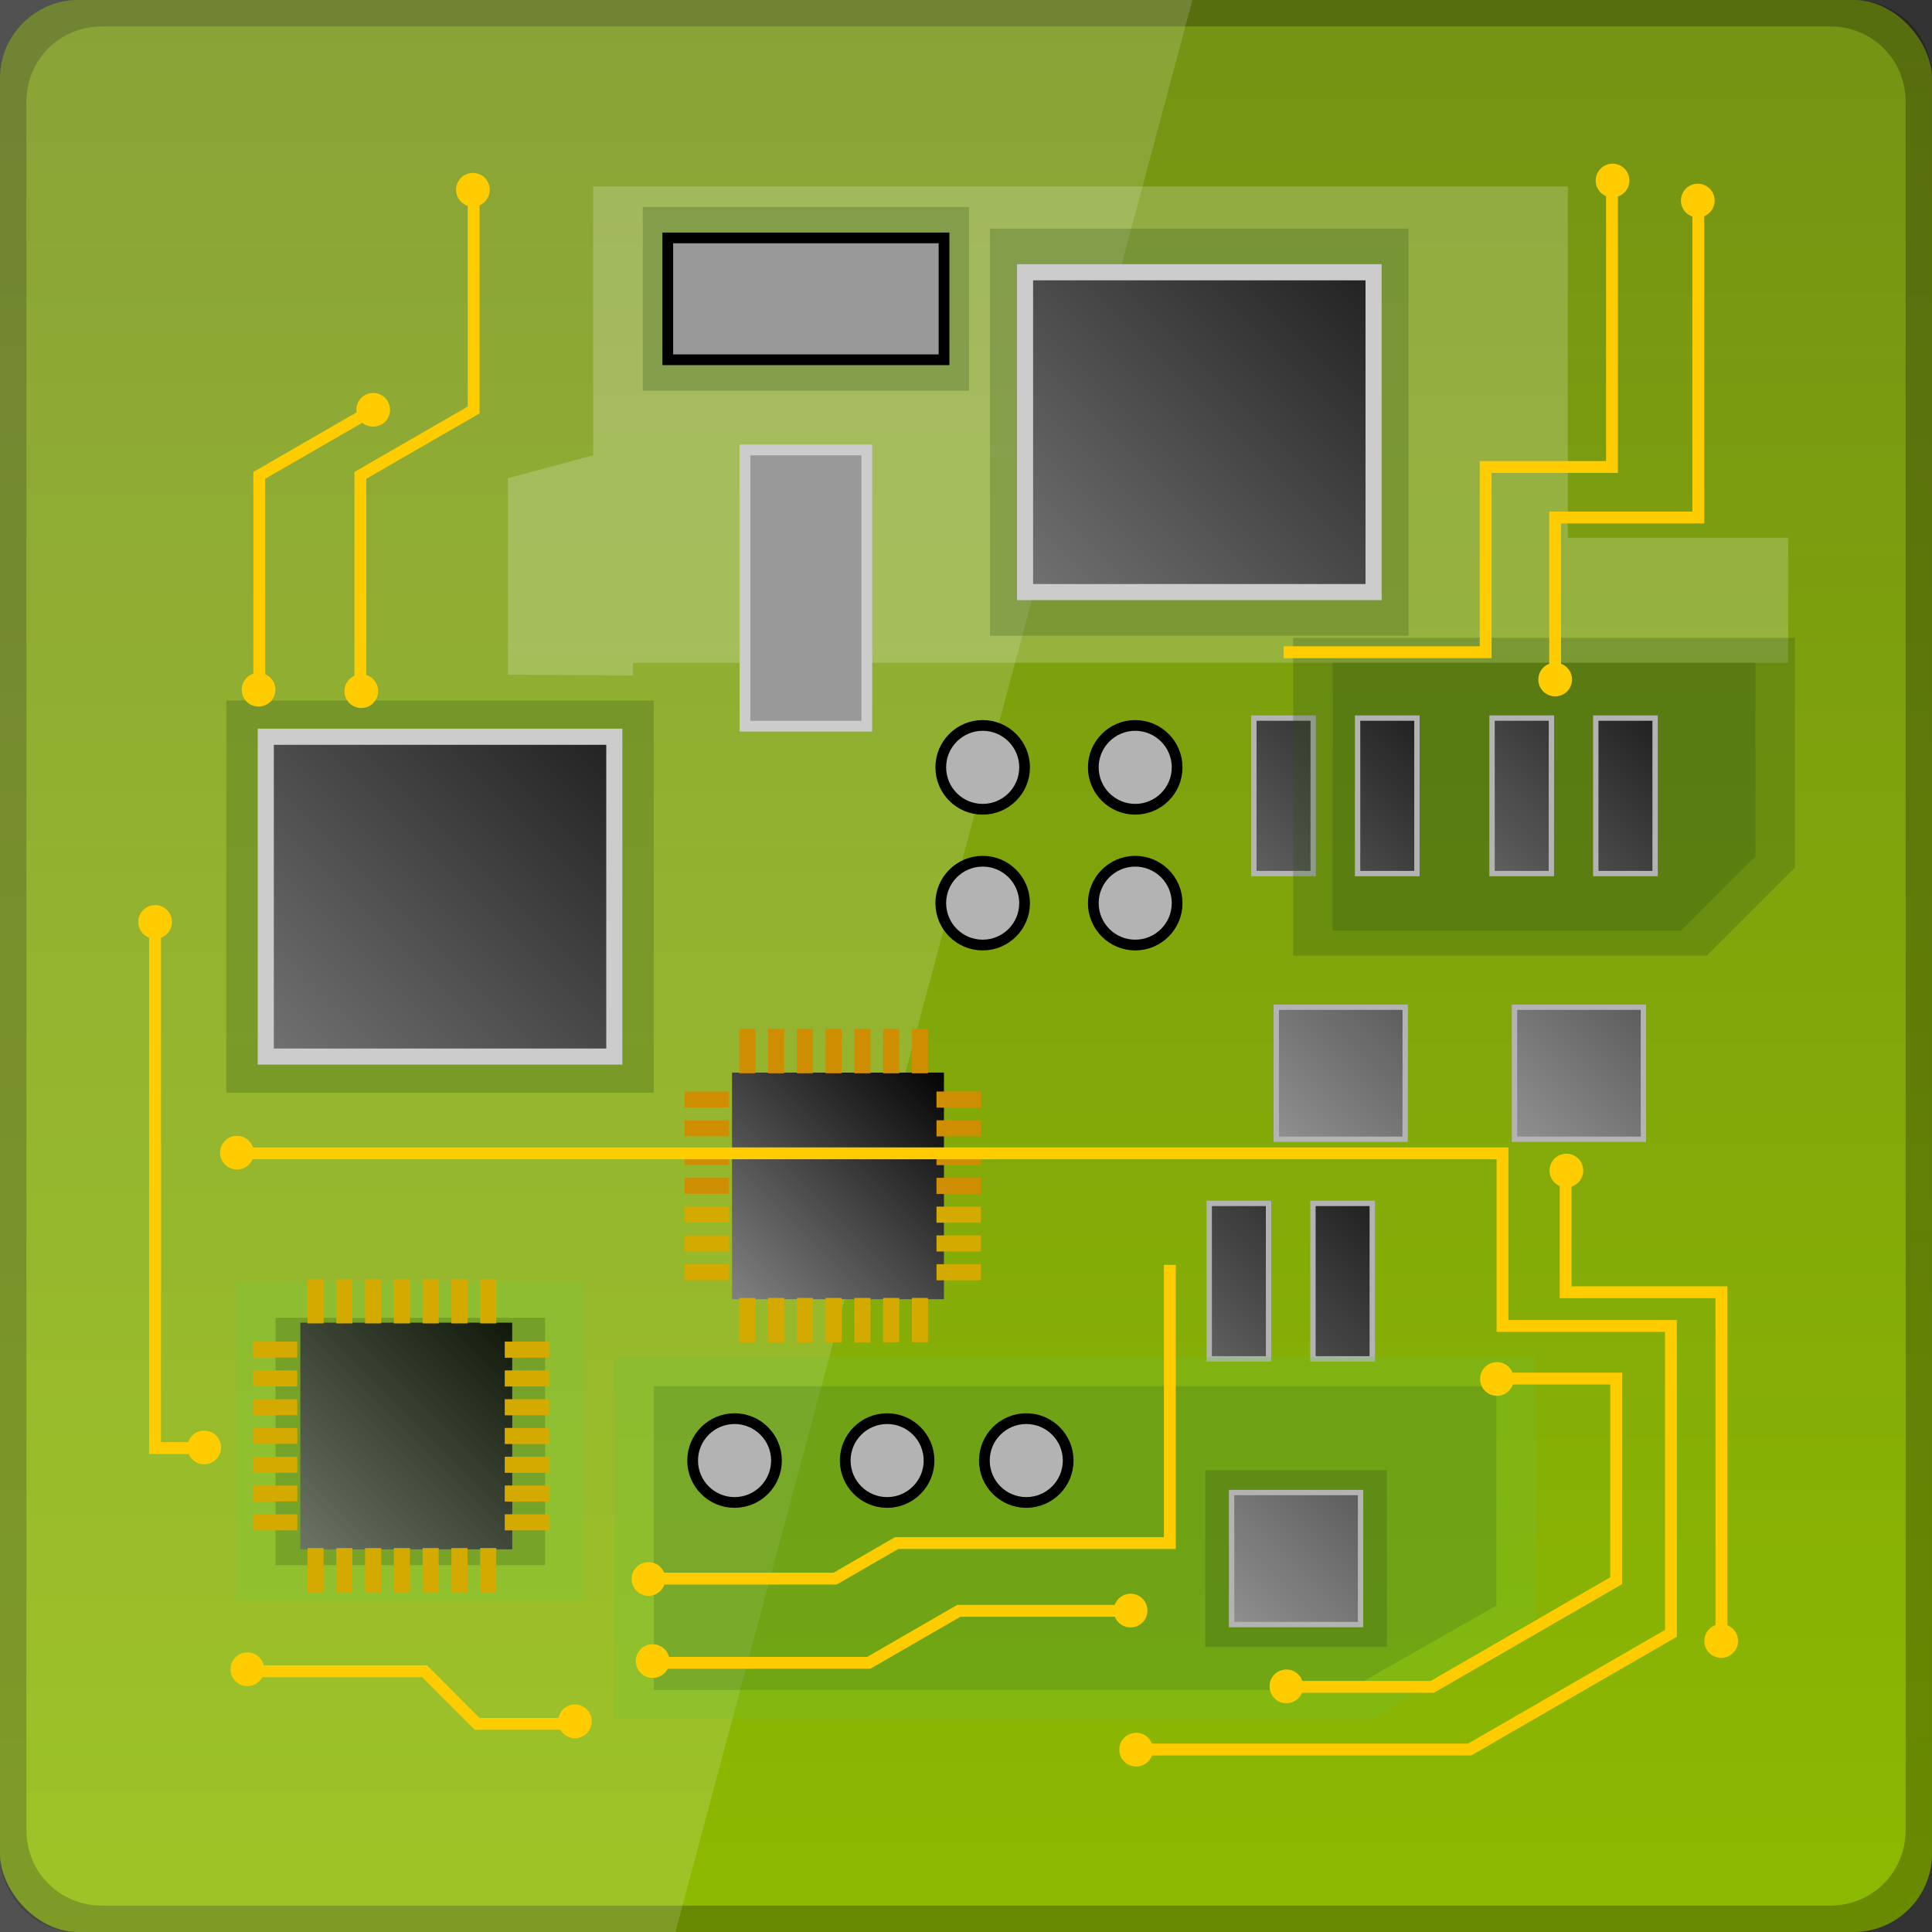 <?xml version="1.0" encoding="UTF-8" standalone="no"?>
<!-- Created with Inkscape (http://www.inkscape.org/) -->

<svg
   xmlns:dc="http://purl.org/dc/elements/1.1/"
   xmlns:cc="http://creativecommons.org/ns#"
   xmlns:rdf="http://www.w3.org/1999/02/22-rdf-syntax-ns#"
   xmlns:svg="http://www.w3.org/2000/svg"
   xmlns="http://www.w3.org/2000/svg"
   xmlns:xlink="http://www.w3.org/1999/xlink"
   xmlns:sodipodi="http://sodipodi.sourceforge.net/DTD/sodipodi-0.dtd"
   xmlns:inkscape="http://www.inkscape.org/namespaces/inkscape"
   width="48"
   height="48"
   id="svg2"
   version="1.1"
   inkscape:version="0.48+devel r12031"
   sodipodi:docname="psensors.svg">
  <rect width="100%" height="100%" fill="#333333" stroke="none"/>
  <defs
     id="defs4">
    <linearGradient
       inkscape:collect="always"
       xlink:href="#linearGradient3314-2"
       id="linearGradient3801"
       x1="23.204"
       y1="1053.158"
       x2="23.204"
       y2="1004.847"
       gradientUnits="userSpaceOnUse"
       spreadMethod="pad" />
    <linearGradient
       id="linearGradient3314-2">
      <stop
         id="stop3316-1"
         offset="0"
         style="stop-color:#8dba00;stop-opacity:1" />
      <stop
         id="stop3318-4"
         offset="1"
         style="stop-color:#759314;stop-opacity:1" />
    </linearGradient>
    <linearGradient
       gradientUnits="userSpaceOnUse"
       y2="1035.255"
       x2="79.282"
       y1="1015.541"
       x1="59.569"
       id="linearGradient4130"
       xlink:href="#linearGradient4124"
       inkscape:collect="always"
       gradientTransform="matrix(0,1.359,-1.359,0,1416.953,926.687)" />
    <linearGradient
       id="linearGradient4124">
      <stop
         id="stop4126"
         offset="0"
         style="stop-color:#000000;stop-opacity:1;" />
      <stop
         id="stop4128"
         offset="1"
         style="stop-color:#ffffff;stop-opacity:1;" />
    </linearGradient>
    <linearGradient
       inkscape:collect="always"
       xlink:href="#linearGradient4124"
       id="linearGradient4713"
       gradientUnits="userSpaceOnUse"
       gradientTransform="matrix(0,1.359,-1.359,0,1406.019,925.888)"
       x1="81.087"
       y1="1027.1"
       x2="89.458"
       y2="1035.471" />
    <linearGradient
       id="linearGradient1444">
      <stop
         id="stop1446"
         offset="0"
         style="stop-color:#000000;stop-opacity:1;" />
      <stop
         id="stop1448"
         offset="1"
         style="stop-color:#ffffff;stop-opacity:1;" />
    </linearGradient>
    <linearGradient
       inkscape:collect="always"
       xlink:href="#linearGradient4124"
       id="linearGradient4735"
       gradientUnits="userSpaceOnUse"
       gradientTransform="matrix(0,1.359,-1.359,0,1418.084,907.263)"
       x1="84.286"
       y1="1015.526"
       x2="96.297"
       y2="1027.537" />
    <linearGradient
       id="linearGradient1451">
      <stop
         id="stop1453"
         offset="0"
         style="stop-color:#000000;stop-opacity:1;" />
      <stop
         id="stop1455"
         offset="1"
         style="stop-color:#ffffff;stop-opacity:1;" />
    </linearGradient>
    <linearGradient
       inkscape:collect="always"
       xlink:href="#linearGradient4124"
       id="linearGradient4725"
       gradientUnits="userSpaceOnUse"
       gradientTransform="matrix(0,1.359,-1.359,0,1424.117,907.263)"
       x1="84.286"
       y1="1015.526"
       x2="96.297"
       y2="1027.537" />
    <linearGradient
       id="linearGradient1458">
      <stop
         id="stop1460"
         offset="0"
         style="stop-color:#000000;stop-opacity:1;" />
      <stop
         id="stop1462"
         offset="1"
         style="stop-color:#ffffff;stop-opacity:1;" />
    </linearGradient>
    <linearGradient
       inkscape:collect="always"
       xlink:href="#linearGradient4124"
       id="linearGradient4723"
       gradientUnits="userSpaceOnUse"
       gradientTransform="matrix(0,1.359,-1.359,0,1424.117,907.263)"
       x1="84.286"
       y1="1015.526"
       x2="96.297"
       y2="1027.537" />
    <linearGradient
       id="linearGradient1465">
      <stop
         id="stop1467"
         offset="0"
         style="stop-color:#000000;stop-opacity:1;" />
      <stop
         id="stop1469"
         offset="1"
         style="stop-color:#ffffff;stop-opacity:1;" />
    </linearGradient>
    <linearGradient
       gradientTransform="matrix(0,1.359,-1.359,0,1416.953,919.554)"
       y2="1027.537"
       x2="96.297"
       y1="1015.526"
       x1="84.286"
       gradientUnits="userSpaceOnUse"
       id="linearGradient4208"
       xlink:href="#linearGradient4124"
       inkscape:collect="always" />
    <linearGradient
       id="linearGradient1472">
      <stop
         id="stop1474"
         offset="0"
         style="stop-color:#000000;stop-opacity:1;" />
      <stop
         id="stop1476"
         offset="1"
         style="stop-color:#ffffff;stop-opacity:1;" />
    </linearGradient>
    <linearGradient
       inkscape:collect="always"
       xlink:href="#linearGradient4124"
       id="linearGradient4741"
       gradientUnits="userSpaceOnUse"
       gradientTransform="matrix(0,1.359,-1.359,0,1397.725,938.45)"
       x1="59.569"
       y1="1015.541"
       x2="79.282"
       y2="1035.255" />
    <linearGradient
       id="linearGradient1479">
      <stop
         id="stop1481"
         offset="0"
         style="stop-color:#000000;stop-opacity:1;" />
      <stop
         id="stop1483"
         offset="1"
         style="stop-color:#ffffff;stop-opacity:1;" />
    </linearGradient>
    <linearGradient
       inkscape:collect="always"
       xlink:href="#linearGradient4124"
       id="linearGradient4737"
       gradientUnits="userSpaceOnUse"
       gradientTransform="matrix(0,1.359,-1.359,0,1418.084,907.263)"
       x1="84.286"
       y1="1015.526"
       x2="96.297"
       y2="1027.537" />
    <linearGradient
       id="linearGradient1486">
      <stop
         id="stop1488"
         offset="0"
         style="stop-color:#000000;stop-opacity:1;" />
      <stop
         id="stop1490"
         offset="1"
         style="stop-color:#ffffff;stop-opacity:1;" />
    </linearGradient>
    <linearGradient
       inkscape:collect="always"
       xlink:href="#linearGradient4124"
       id="linearGradient4733"
       gradientUnits="userSpaceOnUse"
       gradientTransform="matrix(0,1.359,-1.359,0,1418.084,907.263)"
       x1="84.286"
       y1="1015.526"
       x2="96.297"
       y2="1027.537" />
    <linearGradient
       id="linearGradient1493">
      <stop
         id="stop1495"
         offset="0"
         style="stop-color:#000000;stop-opacity:1;" />
      <stop
         id="stop1497"
         offset="1"
         style="stop-color:#ffffff;stop-opacity:1;" />
    </linearGradient>
    <linearGradient
       inkscape:collect="always"
       xlink:href="#linearGradient4124"
       id="linearGradient4721"
       gradientUnits="userSpaceOnUse"
       gradientTransform="matrix(0,1.359,-1.359,0,1424.117,907.263)"
       x1="84.286"
       y1="1015.526"
       x2="96.297"
       y2="1027.537" />
    <linearGradient
       id="linearGradient1500">
      <stop
         id="stop1502"
         offset="0"
         style="stop-color:#000000;stop-opacity:1;" />
      <stop
         id="stop1504"
         offset="1"
         style="stop-color:#ffffff;stop-opacity:1;" />
    </linearGradient>
    <linearGradient
       gradientTransform="matrix(0,1.359,-1.359,0,1416.953,919.554)"
       y2="1027.537"
       x2="96.297"
       y1="1015.526"
       x1="84.286"
       gradientUnits="userSpaceOnUse"
       id="linearGradient4202"
       xlink:href="#linearGradient4124"
       inkscape:collect="always" />
    <linearGradient
       id="linearGradient1507">
      <stop
         id="stop1509"
         offset="0"
         style="stop-color:#000000;stop-opacity:1;" />
      <stop
         id="stop1511"
         offset="1"
         style="stop-color:#ffffff;stop-opacity:1;" />
    </linearGradient>
    <linearGradient
       gradientTransform="matrix(0,1.359,-1.359,0,1416.953,919.554)"
       y2="1027.537"
       x2="96.297"
       y1="1015.526"
       x1="84.286"
       gradientUnits="userSpaceOnUse"
       id="linearGradient4205"
       xlink:href="#linearGradient4124"
       inkscape:collect="always" />
    <linearGradient
       id="linearGradient1514">
      <stop
         id="stop1516"
         offset="0"
         style="stop-color:#000000;stop-opacity:1;" />
      <stop
         id="stop1518"
         offset="1"
         style="stop-color:#ffffff;stop-opacity:1;" />
    </linearGradient>
    <linearGradient
       gradientTransform="matrix(0,1.359,-1.359,0,1416.953,919.554)"
       gradientUnits="userSpaceOnUse"
       y2="1035.471"
       x2="89.458"
       y1="1027.1"
       x1="81.087"
       id="linearGradient4138"
       xlink:href="#linearGradient4124"
       inkscape:collect="always" />
    <linearGradient
       id="linearGradient1521">
      <stop
         id="stop1523"
         offset="0"
         style="stop-color:#000000;stop-opacity:1;" />
      <stop
         id="stop1525"
         offset="1"
         style="stop-color:#ffffff;stop-opacity:1;" />
    </linearGradient>
  </defs>
  <sodipodi:namedview
     id="base"
     pagecolor="#ffffff"
     bordercolor="#666666"
     borderopacity="1.0"
     inkscape:pageopacity="0.0"
     inkscape:pageshadow="2"
     inkscape:zoom="5.12"
     inkscape:cx="-30.660156"
     inkscape:cy="17.301996"
     inkscape:document-units="px"
     inkscape:current-layer="layer1"
     showgrid="false"
     inkscape:window-width="1920"
     inkscape:window-height="1035"
     inkscape:window-x="0"
     inkscape:window-y="24"
     inkscape:window-maximized="1" />
  <g
     inkscape:label="Capa 1"
     inkscape:groupmode="layer"
     id="layer1"
     transform="translate(0,-1004.362)">
    <rect
       style="fill:url(#linearGradient3801);fill-opacity:1.0;stroke:none"
       id="rect2991"
       width="48"
       height="48"
       x="0"
       y="1004.362"
       ry="1.945" />
    <g
       transform="matrix(-0.259,-0.966,0.966,-0.259,-53.171,0)"
       style="font-size:7.676px;font-style:normal;font-variant:normal;font-weight:bold;font-stretch:normal;line-height:125%;letter-spacing:0px;word-spacing:0px;fill:#ffffff;fill-opacity:1;stroke:none;font-family:Split splat splodge;-inkscape-font-specification:Split splat splodge Bold"
       id="text833">
      <path
         d="m -986.648,-227.191 c 0.302,-1.097 -0.126,-3 -1.214,-4.887 -0.416,-0.72 -0.783,-1.165 -1.26,-1.696 l -3.483,2.011 c 0.222,0.679 0.423,1.22 0.839,1.94 1.453,2.516 3.502,4.051 4.581,3.428 C -986.914,-226.552 -986.748,-226.825 -986.648,-227.191 z m -0.776,-0.726 c -0.052,0.196 -0.168,0.377 -0.357,0.487 -0.379,0.218 -0.868,0.087 -1.087,-0.291 -0.218,-0.378 -0.087,-0.868 0.291,-1.087 0.378,-0.219 0.868,-0.087 1.087,0.291 C -987.38,-228.327 -987.372,-228.112 -987.424,-227.916 z m -2.02,-6.106 c -0.351,-0.354 -0.563,-0.577 -0.824,-1.03 l -2.254,-3.904 c -1.355,-2.346 -0.919,-5.238 0.892,-7.073 -0.022,-0.034 -0.025,-0.043 -0.044,-0.076 l -0.42,-0.727 -10.334,5.966 0.42,0.727 c 0.021,0.034 0.025,0.042 0.044,0.076 2.495,-0.651 5.217,0.418 6.571,2.764 l 2.224,3.896 c 0.262,0.453 0.379,0.755 0.51,1.237 L -989.444,-234.022 z m -2.805,-13.078 -0.619,-1.072 -0.597,-1.033 -5.167,2.983 -5.167,2.983 0.597,1.033 0.619,1.072 5.167,-2.983 L -992.248,-247.1 z m -1.37,-2.373 -1.878,-3.253 -1.87,-3.283 -0.23,0.133 c -0.138,0.08 -0.225,0.096 -0.266,0.026 -0.051,-0.086 -0.173,-0.053 -0.679,0.239 -0.506,0.292 -0.629,0.325 -0.679,0.239 -0.052,-0.092 -0.432,0.122 -2.868,1.528 -0.66,0.381 -0.846,0.509 -1.233,0.737 -0.085,-0.04 -0.18,-0.055 -0.28,-0.043 -0.095,0.05 -0.153,0.134 -0.185,0.209 0,0.045 -3e-4,0.063 0.01,0.099 -0.171,0.103 -0.511,0.314 -0.621,0.384 -0.061,-0.03 -0.14,-0.075 -0.241,-0.065 -0.075,0.045 -0.126,0.098 -0.191,0.11 -0.087,0.15 -0.203,0.27 -0.325,0.366 -0.085,0.067 -0.166,0.115 -0.268,0.155 -0.01,0.004 -0.023,-0.012 -0.03,-0.008 -0.131,-0.04 -0.252,-0.107 -0.338,-0.188 l -0.06,-0.016 -0.068,0.014 c -0.145,0.04 -0.265,0.059 -0.372,0.062 0.02,0.137 0.035,0.255 0.07,0.342 0.184,-0.03 0.32,-0.024 0.417,0.015 -0.192,0.123 -0.286,0.18 -0.224,0.231 0.069,0.056 0.082,0.106 -0.01,0.159 -0.073,0.044 -0.186,0.032 -0.219,-0.026 -0.033,-0.058 -0.094,-0.073 -0.151,-0.04 -0.056,0.033 -0.081,0.123 -0.048,0.181 0.051,0.086 -0.072,0.168 -0.576,0.46 -0.152,0.088 -0.19,0.129 -0.276,0.185 0.022,-0.065 0.021,-0.133 0.018,-0.189 0.05,-0.13 0.082,-0.237 0.089,-0.332 l 0.046,-0.052 0.016,-0.06 0.062,-0.113 0.016,-0.06 0.079,-0.173 c 0.037,-0.195 0.102,-0.352 0.19,-0.467 l 0.068,-0.014 0.403,-0.054 c -0.01,-0.022 0.01,-0.04 0.016,-0.06 l -0.096,-0.123 c -0.142,-0.085 -0.217,-0.213 -0.229,-0.353 l 0.01,-0.03 0.046,-0.052 c 0,-0.035 0.012,-0.068 0.024,-0.091 l 0.016,-0.06 c 0.013,-0.025 0.032,-0.047 0.046,-0.052 l 0.04,-0.151 0.016,-0.06 0.016,-0.06 0.071,-0.143 c 0.01,-0.083 0.029,-0.169 0.065,-0.241 l 0.016,-0.06 0.024,-0.091 c -0.015,-0.187 10e-5,-0.355 0.031,-0.477 l 0.04,-0.151 c 0.053,-0.112 0.079,-0.202 0.081,-0.302 -0.085,-0.187 -0.138,-0.376 -0.15,-0.526 -0.017,-0.015 -0.024,-0.026 -0.022,-0.038 -0.053,-0.062 -0.111,-0.134 -0.141,-0.199 l 0.016,-0.06 -0.01,-0.099 -0.014,-0.069 -0.014,-0.069 c -0.047,-0.215 -0.056,-0.394 -0.052,-0.531 l -0.06,-0.016 c -0.1,-0.09 -0.187,-0.152 -0.27,-0.202 l -0.05,-0.175 c -0.053,-0.127 -0.06,-0.26 -0.062,-0.372 -0.097,-0.035 -0.168,-0.078 -0.225,-0.125 -0.297,-0.395 -0.667,-0.631 -1.102,-0.716 l -0.26,0.124 c -0.077,0.018 -0.158,0.036 -0.235,0.034 -0.013,0.015 -0.024,0.025 -0.038,0.022 -0.102,0.015 -0.179,0.037 -0.244,0.064 l -0.091,-0.024 -0.038,0.022 c -0.222,-0.01 -0.404,0.006 -0.562,0.044 -0.015,0.018 -0.026,0.025 -0.038,0.022 -0.015,0.015 -0.023,0.025 -0.038,0.022 l -0.016,0.06 c -0.065,0.043 -0.126,0.079 -0.161,0.119 -0.205,0.137 -0.35,0.305 -0.456,0.493 -0.037,0.385 0.115,0.522 0.463,0.447 l 0.022,0.038 0.113,0.062 0.01,0.099 c 0.035,0.132 0.04,0.257 0.032,0.364 l 0.014,0.069 c 0.037,0.102 0.059,0.179 0.064,0.244 l 0.066,0.115 c 0.065,0.085 0.112,0.16 0.133,0.23 l 0.088,0.153 c 0.077,0.037 0.14,0.087 0.187,0.147 l 0.022,0.038 c 0.085,0.185 0.139,0.34 0.167,0.465 0.167,0.132 0.261,0.283 0.334,0.445 l 0.096,0.123 c 0.072,0.08 0.115,0.18 0.155,0.268 0.033,0.285 0.014,0.526 -0.103,0.749 l -0.016,0.06 c 0.025,0.105 0.053,0.196 0.056,0.274 0.165,0.425 0.087,0.839 -0.233,1.232 0.017,0.3 -0.1,0.53 -0.315,0.692 -0.11,0.662 -0.596,1.06 -1.483,1.188 l -0.046,0.052 -0.177,0.179 -0.016,0.06 -0.046,0.052 c -0.027,0.077 -0.057,0.153 -0.087,0.203 -0.045,0.165 -0.076,0.312 -0.143,0.415 l -0.024,0.091 -0.032,0.121 c -0.015,0.068 -0.018,0.144 -0.018,0.189 l -0.016,0.06 c -0.01,0.098 -0.044,0.172 -0.065,0.241 -0.015,0.185 -0.036,0.336 -0.091,0.461 0.013,0.722 0.329,1.115 0.921,1.153 0.015,-0.018 0.026,-0.025 0.038,-0.022 0.165,-0.058 0.288,-0.154 0.391,-0.251 0.072,-0.307 0.197,-0.551 0.391,-0.736 l 0.167,-0.02 c 0.072,-0.003 0.127,-0.01 0.167,-0.02 l 0.425,-0.016 0.046,-0.052 0.038,-0.022 0.23,-0.133 0.046,-0.052 0.085,-0.074 c 0.077,-0.222 0.185,-0.395 0.335,-0.525 l 0.062,-0.113 c 0.025,-0.195 0.054,-0.353 0.129,-0.483 l 0.046,-0.052 0.038,-0.022 c 0.015,-0.025 0.023,-0.02 0.038,-0.022 0.087,-0.043 0.185,-0.108 0.238,-0.163 l -0.014,-0.069 0.041,-0.151 -0.014,-0.069 0.024,-0.091 c -0.044,-0.209 -0.052,-0.374 -0.052,-0.531 0.195,0.395 0.657,1.182 1.671,2.939 l 1.87,3.283 5.175,-3.013 L -993.618,-249.473 z m -15.328,2.752 c -0.077,-0.03 -0.149,-0.057 -0.211,-0.057 l -0.046,0.052 C -1009.109,-246.613 -1009.034,-246.609 -1008.946,-246.721 z m 1.883,-11.013 -0.091,-0.024 C -1007.147,-257.659 -1007.111,-257.647 -1007.063,-257.734 z m -1.689,4.853 c -0.217,-0.17 -0.454,-0.231 -0.686,-0.216 -0.235,-0.202 -0.502,-0.332 -0.775,-0.369 -0.31,-0.222 -0.626,-0.358 -0.964,-0.388 -0.095,-0.037 -0.168,-0.063 -0.225,-0.125 l -0.113,-0.062 -0.091,-0.024 -0.082,-0.054 -0.091,-0.024 -0.06,-0.016 c -0.095,-0.043 -0.165,-0.085 -0.225,-0.125 l -0.099,0.006 -0.022,-0.038 c -0.125,-0.068 -0.254,-0.11 -0.354,-0.127 l -0.211,-0.057 -0.06,-0.016 c -0.158,-0.042 -0.316,-0.065 -0.439,-0.053 -0.232,0.043 -0.358,0.183 -0.393,0.38 0.047,0.058 0.074,0.083 0.096,0.123 l 0.173,0.079 0.022,0.038 c 0.027,0.007 0.022,0.018 0.022,0.038 0.162,0.058 0.306,0.134 0.398,0.204 l 0.543,0.146 c 0.382,0.232 0.755,0.33 1.147,0.307 0.16,0.065 0.306,0.126 0.398,0.204 l 0.06,0.016 c 0.057,0.02 0.104,0.018 0.159,0.01 l 0.06,0.016 0.06,0.016 0.06,0.016 0.09,0.024 0.099,-0.006 c 0.272,0.033 0.501,0.054 0.666,0.049 0.13,0.162 0.278,0.245 0.443,0.28 C -1008.923,-252.652 -1008.784,-252.736 -1008.752,-252.881 z m -0.199,-5.294 c 0,-0.032 0,-0.038 -0.052,-0.046 -0.11,0.058 -0.233,0.096 -0.32,0.108 0.01,0.18 0.129,0.211 0.332,0.089 C -1008.95,-258.079 -1008.948,-258.143 -1008.951,-258.175 z m -2.058,7.44 c 0.014,-0.109 -0.022,-0.205 -0.108,-0.32 l -0.151,-0.04 -0.06,-0.016 c -0.162,0.072 -0.342,0.128 -0.487,0.128 -0.125,-0.005 -0.223,-0.026 -0.31,-0.051 l -0.261,-0.232 -0.091,-0.024 -0.099,0.006 -0.022,-0.038 -0.356,0.002 -0.06,-0.016 -0.06,-0.016 -0.06,-0.016 -0.06,-0.016 -0.068,0.014 c -0.08,-0.007 -0.167,-0.03 -0.241,-0.065 l -0.197,0.012 c -0.047,0.122 -0.035,0.217 0.04,0.334 l 0.06,0.016 0.294,0.111 0.06,0.016 c 0.13,0.007 0.223,5.1e-4 0.318,0.021 l 0.121,0.032 0.121,0.032 0.052,0.046 0.151,0.04 0.091,0.024 0.091,0.024 0.06,0.016 0.091,0.024 0.06,0.016 0.091,0.024 0.151,0.04 c 0.192,0.048 0.349,0.112 0.467,0.19 l 0.189,0.018 C -1011.083,-250.5 -1011.023,-250.627 -1011.009,-250.736 Z"
         id="path1649"
         inkscape:connector-curvature="0" />
    </g>
    <path
       inkscape:connector-curvature="0"
       style="fill:#000000;fill-opacity:0.255;stroke:none"
       d="m 1.938,1004.362 c -1.077,0 -1.938,0.86 -1.938,1.938 l 0,44.125 c 0,1.077 0.86,1.938 1.938,1.938 l 44.125,0 c 1.077,0 1.938,-0.86 1.938,-1.938 l 0,-44.125 c 0,-1.077 -0.86,-1.938 -1.938,-1.938 L 1.938,1004.362 z m 0.594,0.656 42.938,0 c 1.048,0 1.875,0.827 1.875,1.875 l 0,42.938 c 0,1.048 -0.827,1.875 -1.875,1.875 l -42.938,0 c -1.048,0 -1.875,-0.827 -1.875,-1.875 l 0,-42.938 C 0.656,1005.845 1.483,1005.019 2.531,1005.019 Z"
       id="rect4280" />
    <path
       style="fill:#ffffff;stroke:none;fill-opacity:1;opacity:0.15"
       d="M 0 0 L 0 48 L 16.781 48 L 29.625 0 L 0 0 z "
       id="rect3790"
       transform="translate(0,1004.362)" />
    <g
       id="g1169"
       transform="matrix(0.981,0,0,0.981,1.406,19.156)">
      <path
         inkscape:connector-curvature="0"
         id="path1236"
         d="m 11.43,1021.374 0,-4.977 2.158,-0.578 0,-6.811 24.686,0 0,8.898 5.58,0 0,3.167 -29.258,0 L 14.597,1021.392 Z"
         style="fill:#ffffff;fill-opacity:0.2;stroke:none" />
      <path
         sodipodi:nodetypes="cccccc"
         inkscape:connector-curvature="0"
         id="path3810"
         d="m 22.469,1031.452 -5.363,0 0,5.739 5.367,0 C 22.473,1036.911 22.473,1031.733 22.473,1031.452 Z"
         style="fill:url(#linearGradient4138);fill-opacity:1;stroke:none" />
      <path
         inkscape:connector-curvature="0"
         id="path3812"
         d="m 17.493,1031.469 0,-1.125"
         style="fill:none;stroke:#cf8e01;stroke-width:0.408;stroke-linecap:butt;stroke-linejoin:miter;stroke-miterlimit:4;stroke-opacity:1;stroke-dasharray:none" />
      <path
         style="fill:none;stroke:#cf8e01;stroke-width:0.408;stroke-linecap:butt;stroke-linejoin:miter;stroke-miterlimit:4;stroke-opacity:1;stroke-dasharray:none"
         d="m 18.222,1031.469 0,-1.125"
         id="path3814"
         inkscape:connector-curvature="0" />
      <path
         inkscape:connector-curvature="0"
         id="path3816"
         d="m 18.951,1031.469 0,-1.125"
         style="fill:none;stroke:#cf8e01;stroke-width:0.408;stroke-linecap:butt;stroke-linejoin:miter;stroke-miterlimit:4;stroke-opacity:1;stroke-dasharray:none" />
      <path
         style="fill:none;stroke:#cf8e01;stroke-width:0.408;stroke-linecap:butt;stroke-linejoin:miter;stroke-miterlimit:4;stroke-opacity:1;stroke-dasharray:none"
         d="m 19.679,1031.469 0,-1.125"
         id="path3818"
         inkscape:connector-curvature="0" />
      <path
         inkscape:connector-curvature="0"
         id="path3820"
         d="m 20.408,1031.469 0,-1.125"
         style="fill:none;stroke:#cf8e01;stroke-width:0.408;stroke-linecap:butt;stroke-linejoin:miter;stroke-miterlimit:4;stroke-opacity:1;stroke-dasharray:none" />
      <path
         style="fill:none;stroke:#cf8e01;stroke-width:0.408;stroke-linecap:butt;stroke-linejoin:miter;stroke-miterlimit:4;stroke-opacity:1;stroke-dasharray:none"
         d="m 21.137,1031.469 0,-1.125"
         id="path3822"
         inkscape:connector-curvature="0" />
      <path
         inkscape:connector-curvature="0"
         id="path3824"
         d="m 21.866,1031.469 0,-1.125"
         style="fill:none;stroke:#cf8e01;stroke-width:0.408;stroke-linecap:butt;stroke-linejoin:miter;stroke-miterlimit:4;stroke-opacity:1;stroke-dasharray:none" />
      <path
         style="fill:none;stroke:#cf8e01;stroke-width:0.404;stroke-linecap:butt;stroke-linejoin:miter;stroke-miterlimit:4;stroke-opacity:1;stroke-dasharray:none"
         d="m 15.905,1032.134 1.125,0"
         id="path3853"
         inkscape:connector-curvature="0" />
      <path
         inkscape:connector-curvature="0"
         id="path3855"
         d="m 15.905,1032.863 1.125,0"
         style="fill:none;stroke:#cf8e01;stroke-width:0.404;stroke-linecap:butt;stroke-linejoin:miter;stroke-miterlimit:4;stroke-opacity:1;stroke-dasharray:none" />
      <path
         style="fill:none;stroke:#cf8e01;stroke-width:0.404;stroke-linecap:butt;stroke-linejoin:miter;stroke-miterlimit:4;stroke-opacity:1;stroke-dasharray:none"
         d="m 15.905,1033.591 1.125,0"
         id="path3857"
         inkscape:connector-curvature="0" />
      <path
         inkscape:connector-curvature="0"
         id="path3859"
         d="m 15.905,1034.32 1.125,0"
         style="fill:none;stroke:#cf8e01;stroke-width:0.404;stroke-linecap:butt;stroke-linejoin:miter;stroke-miterlimit:4;stroke-opacity:1;stroke-dasharray:none" />
      <path
         style="fill:none;stroke:#d4aa00;stroke-width:0.404;stroke-linecap:butt;stroke-linejoin:miter;stroke-miterlimit:4;stroke-opacity:1;stroke-dasharray:none"
         d="m 15.905,1035.049 1.125,0"
         id="path3861"
         inkscape:connector-curvature="0" />
      <path
         inkscape:connector-curvature="0"
         id="path3863"
         d="m 15.905,1035.778 1.125,0"
         style="fill:none;stroke:#d4aa00;stroke-width:0.404;stroke-linecap:butt;stroke-linejoin:miter;stroke-miterlimit:4;stroke-opacity:1;stroke-dasharray:none" />
      <path
         style="fill:none;stroke:#d4aa00;stroke-width:0.408;stroke-linecap:butt;stroke-linejoin:miter;stroke-miterlimit:4;stroke-opacity:1;stroke-dasharray:none"
         d="m 15.905,1036.507 1.125,0"
         id="path3865"
         inkscape:connector-curvature="0" />
      <path
         inkscape:connector-curvature="0"
         id="path3869"
         d="m 22.284,1032.135 1.125,0"
         style="fill:none;stroke:#cf8e01;stroke-width:0.408;stroke-linecap:butt;stroke-linejoin:miter;stroke-miterlimit:4;stroke-opacity:1;stroke-dasharray:none" />
      <path
         style="fill:none;stroke:#cf8e01;stroke-width:0.408;stroke-linecap:butt;stroke-linejoin:miter;stroke-miterlimit:4;stroke-opacity:1;stroke-dasharray:none"
         d="m 22.284,1032.863 1.125,0"
         id="path3871"
         inkscape:connector-curvature="0" />
      <path
         inkscape:connector-curvature="0"
         id="path3873"
         d="m 22.284,1033.592 1.125,0"
         style="fill:none;stroke:#cf8e01;stroke-width:0.408;stroke-linecap:butt;stroke-linejoin:miter;stroke-miterlimit:4;stroke-opacity:1;stroke-dasharray:none" />
      <path
         style="fill:none;stroke:#cf8e01;stroke-width:0.408;stroke-linecap:butt;stroke-linejoin:miter;stroke-miterlimit:4;stroke-opacity:1;stroke-dasharray:none"
         d="m 22.284,1034.321 1.125,0"
         id="path3875"
         inkscape:connector-curvature="0" />
      <path
         inkscape:connector-curvature="0"
         id="path3877"
         d="m 22.284,1035.05 1.125,0"
         style="fill:none;stroke:#d4aa00;stroke-width:0.408;stroke-linecap:butt;stroke-linejoin:miter;stroke-miterlimit:4;stroke-opacity:1;stroke-dasharray:none" />
      <path
         style="fill:none;stroke:#d4aa00;stroke-width:0.408;stroke-linecap:butt;stroke-linejoin:miter;stroke-miterlimit:4;stroke-opacity:1;stroke-dasharray:none"
         d="m 22.284,1035.779 1.125,0"
         id="path3879"
         inkscape:connector-curvature="0" />
      <path
         inkscape:connector-curvature="0"
         id="path3881"
         d="m 22.284,1036.508 1.125,0"
         style="fill:none;stroke:#d4aa00;stroke-width:0.408;stroke-linecap:butt;stroke-linejoin:miter;stroke-miterlimit:4;stroke-opacity:1;stroke-dasharray:none" />
      <path
         style="fill:none;stroke:#d4aa00;stroke-width:0.408;stroke-linecap:butt;stroke-linejoin:miter;stroke-miterlimit:4;stroke-opacity:1;stroke-dasharray:none"
         d="m 17.493,1038.284 0,-1.125"
         id="path3885"
         inkscape:connector-curvature="0" />
      <path
         inkscape:connector-curvature="0"
         id="path3887"
         d="m 18.222,1038.284 0,-1.125"
         style="fill:none;stroke:#d4aa00;stroke-width:0.408;stroke-linecap:butt;stroke-linejoin:miter;stroke-miterlimit:4;stroke-opacity:1;stroke-dasharray:none" />
      <path
         style="fill:none;stroke:#d4aa00;stroke-width:0.408;stroke-linecap:butt;stroke-linejoin:miter;stroke-miterlimit:4;stroke-opacity:1;stroke-dasharray:none"
         d="m 18.951,1038.284 0,-1.125"
         id="path3889"
         inkscape:connector-curvature="0" />
      <path
         inkscape:connector-curvature="0"
         id="path3891"
         d="m 19.679,1038.284 0,-1.125"
         style="fill:none;stroke:#d4aa00;stroke-width:0.408;stroke-linecap:butt;stroke-linejoin:miter;stroke-miterlimit:4;stroke-opacity:1;stroke-dasharray:none" />
      <path
         style="fill:none;stroke:#d4aa00;stroke-width:0.408;stroke-linecap:butt;stroke-linejoin:miter;stroke-miterlimit:4;stroke-opacity:1;stroke-dasharray:none"
         d="m 20.408,1038.284 0,-1.125"
         id="path3893"
         inkscape:connector-curvature="0" />
      <path
         inkscape:connector-curvature="0"
         id="path3895"
         d="m 21.137,1038.284 0,-1.125"
         style="fill:none;stroke:#d4aa00;stroke-width:0.408;stroke-linecap:butt;stroke-linejoin:miter;stroke-miterlimit:4;stroke-opacity:1;stroke-dasharray:none" />
      <path
         style="fill:none;stroke:#d4aa00;stroke-width:0.408;stroke-linecap:butt;stroke-linejoin:miter;stroke-miterlimit:4;stroke-opacity:1;stroke-dasharray:none"
         d="m 21.866,1038.284 0,-1.125"
         id="path3897"
         inkscape:connector-curvature="0" />
      <path
         style="fill:url(#linearGradient4205);fill-opacity:1;stroke:#b3b3b3;stroke-width:0.136;stroke-miterlimit:4;stroke-dasharray:none"
         d="m 33.32,1034.765 -1.502,0 0,3.938 1.503,0 C 33.321,1038.512 33.321,1034.958 33.321,1034.765 Z"
         id="path3808"
         inkscape:connector-curvature="0"
         sodipodi:nodetypes="cccccc" />
      <path
         sodipodi:nodetypes="cccccc"
         inkscape:connector-curvature="0"
         id="path3924"
         d="m 30.693,1034.765 -1.502,0 0,3.938 1.503,0 C 30.694,1038.512 30.694,1034.958 30.694,1034.765 Z"
         style="fill:url(#linearGradient4202);fill-opacity:1;stroke:#b3b3b3;stroke-width:0.136;stroke-miterlimit:4;stroke-dasharray:none" />
      <path
         transform="matrix(0,1.359,-1.359,0,50.972,923.877)"
         d="m 74.25,17.406 c 0,0.431 -0.35,0.781 -0.781,0.781 -0.431,0 -0.781,-0.35 -0.781,-0.781 0,-0.431 0.35,-0.781 0.781,-0.781 C 73.9,16.625 74.25,16.975 74.25,17.406 Z"
         sodipodi:ry="0.78125"
         sodipodi:rx="0.78125"
         sodipodi:cy="17.40625"
         sodipodi:cx="73.46875"
         id="path4220"
         style="fill:#b3b3b3;fill-opacity:1;stroke:#000000;stroke-width:0.2;stroke-linecap:square;stroke-linejoin:miter;stroke-miterlimit:4;stroke-opacity:1;stroke-dasharray:none;stroke-dashoffset:0"
         sodipodi:type="arc" />
      <path
         sodipodi:type="arc"
         style="fill:#b3b3b3;fill-opacity:1;stroke:#000000;stroke-width:0.2;stroke-linecap:square;stroke-linejoin:miter;stroke-miterlimit:4;stroke-opacity:1;stroke-dasharray:none;stroke-dashoffset:0"
         id="path4222"
         sodipodi:cx="73.46875"
         sodipodi:cy="17.40625"
         sodipodi:rx="0.78125"
         sodipodi:ry="0.78125"
         d="m 74.25,17.406 c 0,0.431 -0.35,0.781 -0.781,0.781 -0.431,0 -0.781,-0.35 -0.781,-0.781 0,-0.431 0.35,-0.781 0.781,-0.781 C 73.9,16.625 74.25,16.975 74.25,17.406 Z"
         transform="matrix(0,1.359,-1.359,0,50.972,927.316)" />
      <path
         sodipodi:type="arc"
         style="fill:#b3b3b3;fill-opacity:1;stroke:#000000;stroke-width:0.2;stroke-linecap:square;stroke-linejoin:miter;stroke-miterlimit:4;stroke-opacity:1;stroke-dasharray:none;stroke-dashoffset:0"
         id="path4224"
         sodipodi:cx="73.46875"
         sodipodi:cy="17.40625"
         sodipodi:rx="0.78125"
         sodipodi:ry="0.78125"
         d="m 74.25,17.406 c 0,0.431 -0.35,0.781 -0.781,0.781 -0.431,0 -0.781,-0.35 -0.781,-0.781 0,-0.431 0.35,-0.781 0.781,-0.781 C 73.9,16.625 74.25,16.975 74.25,17.406 Z"
         transform="matrix(0,1.359,-1.359,0,47.109,923.877)" />
      <path
         transform="matrix(0,1.359,-1.359,0,47.109,927.316)"
         d="m 74.25,17.406 c 0,0.431 -0.35,0.781 -0.781,0.781 -0.431,0 -0.781,-0.35 -0.781,-0.781 0,-0.431 0.35,-0.781 0.781,-0.781 C 73.9,16.625 74.25,16.975 74.25,17.406 Z"
         sodipodi:ry="0.78125"
         sodipodi:rx="0.78125"
         sodipodi:cy="17.40625"
         sodipodi:cx="73.46875"
         id="path4226"
         style="fill:#b3b3b3;fill-opacity:1;stroke:#000000;stroke-width:0.2;stroke-linecap:square;stroke-linejoin:miter;stroke-miterlimit:4;stroke-opacity:1;stroke-dasharray:none;stroke-dashoffset:0"
         sodipodi:type="arc" />
      <path
         sodipodi:nodetypes="cccccc"
         inkscape:connector-curvature="0"
         id="path4228"
         d="m 20.52,1022.672 0,-6.989 -3.086,0 0,6.996 C 17.829,1022.679 20.123,1022.679 20.52,1022.679 Z"
         style="fill:#999999;stroke:#cccccc;stroke-width:0.272;stroke-miterlimit:4;stroke-dasharray:none" />
      <path
         style="fill:url(#linearGradient4721);fill-opacity:1;stroke:#b3b3b3;stroke-width:0.136;stroke-miterlimit:4;stroke-dasharray:none"
         d="m 40.185,1029.796 -3.263,0 0,3.344 3.265,0 C 40.187,1032.977 40.187,1029.96 40.187,1029.796 Z"
         id="path4715"
         inkscape:connector-curvature="0"
         sodipodi:nodetypes="cccccc" />
      <path
         sodipodi:nodetypes="cccccc"
         inkscape:connector-curvature="0"
         id="path4727"
         d="m 34.152,1029.796 -3.263,0 0,3.344 3.265,0 C 34.155,1032.977 34.155,1029.96 34.155,1029.796 Z"
         style="fill:url(#linearGradient4733);fill-opacity:1;stroke:#b3b3b3;stroke-width:0.136;stroke-miterlimit:4;stroke-dasharray:none" />
      <path
         sodipodi:nodetypes="cccccc"
         inkscape:connector-curvature="0"
         id="path4731"
         d="m 31.824,1022.474 -1.502,0 0,3.938 1.503,0 C 31.825,1026.22 31.825,1022.667 31.825,1022.474 Z"
         style="fill:url(#linearGradient4737);fill-opacity:1;stroke:#b3b3b3;stroke-width:0.136;stroke-miterlimit:4;stroke-dasharray:none" />
      <path
         style="opacity:0.264;fill:#2e5217;fill-opacity:1;stroke:none"
         d="m 15.117,1022.029 -10.819,0 0,9.934 10.827,0 C 15.125,1031.48 15.125,1022.516 15.125,1022.029 Z"
         id="path1207"
         inkscape:connector-curvature="0"
         sodipodi:nodetypes="cccccc" />
      <path
         sodipodi:nodetypes="cccccc"
         inkscape:connector-curvature="0"
         id="path4739"
         d="m 14.118,1022.947 -8.82,0 0,8.099 8.827,0 C 14.125,1030.651 14.125,1023.343 14.125,1022.947 Z"
         style="fill:url(#linearGradient4741);fill-opacity:1;stroke:#cccccc;stroke-width:0.408;stroke-miterlimit:4;stroke-dasharray:none" />
      <path
         style="opacity:0.264;fill:#2e5217;fill-opacity:1;stroke:none"
         d="m 15.125,1039.396 21.34,0 0,5.555 -3.757,2.136 L 15.125,1047.088 Z"
         id="path1224"
         inkscape:connector-curvature="0" />
      <path
         inkscape:connector-curvature="0"
         id="path1226"
         d="m 14.125,1038.659 23.34,0 0,6.62 -4.109,2.546 L 14.125,1047.825 Z"
         style="opacity:0.264;fill:#6ec436;fill-opacity:1;stroke:none" />
      <path
         sodipodi:type="arc"
         style="fill:#b3b3b3;fill-opacity:1;stroke:#000000;stroke-width:0.2;stroke-linecap:square;stroke-linejoin:miter;stroke-miterlimit:4;stroke-opacity:1;stroke-dasharray:none;stroke-dashoffset:0"
         id="path4238"
         sodipodi:cx="73.46875"
         sodipodi:cy="17.40625"
         sodipodi:rx="0.78125"
         sodipodi:ry="0.78125"
         d="m 74.25,17.406 c 0,0.431 -0.35,0.781 -0.781,0.781 -0.431,0 -0.781,-0.35 -0.781,-0.781 0,-0.431 0.35,-0.781 0.781,-0.781 C 73.9,16.625 74.25,16.975 74.25,17.406 Z"
         transform="matrix(0,1.359,-1.359,0,44.689,941.433)" />
      <path
         transform="matrix(0,1.359,-1.359,0,40.825,941.433)"
         d="m 74.25,17.406 c 0,0.431 -0.35,0.781 -0.781,0.781 -0.431,0 -0.781,-0.35 -0.781,-0.781 0,-0.431 0.35,-0.781 0.781,-0.781 C 73.9,16.625 74.25,16.975 74.25,17.406 Z"
         sodipodi:ry="0.78125"
         sodipodi:rx="0.78125"
         sodipodi:cy="17.40625"
         sodipodi:cx="73.46875"
         id="path4242"
         style="fill:#b3b3b3;fill-opacity:1;stroke:#000000;stroke-width:0.2;stroke-linecap:square;stroke-linejoin:miter;stroke-miterlimit:4;stroke-opacity:1;stroke-dasharray:none;stroke-dashoffset:0"
         sodipodi:type="arc" />
      <path
         sodipodi:type="arc"
         style="fill:#b3b3b3;fill-opacity:1;stroke:#000000;stroke-width:0.2;stroke-linecap:square;stroke-linejoin:miter;stroke-miterlimit:4;stroke-opacity:1;stroke-dasharray:none;stroke-dashoffset:0"
         id="path4244"
         sodipodi:cx="73.46875"
         sodipodi:cy="17.40625"
         sodipodi:rx="0.78125"
         sodipodi:ry="0.78125"
         d="m 74.25,17.406 c 0,0.431 -0.35,0.781 -0.781,0.781 -0.431,0 -0.781,-0.35 -0.781,-0.781 0,-0.431 0.35,-0.781 0.781,-0.781 C 73.9,16.625 74.25,16.975 74.25,17.406 Z"
         transform="matrix(0,1.359,-1.359,0,48.213,941.433)" />
      <path
         sodipodi:nodetypes="cccccc"
         inkscape:connector-curvature="0"
         id="path1222"
         d="m 33.688,1041.522 -4.597,0 0,4.475 4.601,0 C 33.691,1045.779 33.691,1041.741 33.691,1041.522 Z"
         style="opacity:0.264;fill:#2e5217;fill-opacity:1;stroke:none" />
      <path
         sodipodi:nodetypes="cccccc"
         inkscape:connector-curvature="0"
         id="path3802"
         d="m 33.021,1042.087 -3.263,0 0,3.344 3.265,0 C 33.024,1045.268 33.024,1042.251 33.024,1042.087 Z"
         style="fill:url(#linearGradient4208);fill-opacity:1;stroke:#b3b3b3;stroke-width:0.136;stroke-miterlimit:4;stroke-dasharray:none" />
      <path
         style="opacity:0.264;fill:#2e5217;fill-opacity:1;stroke:none"
         d="m 31.317,1020.439 12.708,0 0,5.817 -2.237,2.237 L 31.317,1028.493 Z"
         id="path1230"
         inkscape:connector-curvature="0" />
      <path
         inkscape:connector-curvature="0"
         id="path1216"
         d="m 32.317,1021.072 10.708,0 0,4.901 -1.885,1.885 L 32.317,1027.859 Z"
         style="opacity:0.264;fill:#2e5217;fill-opacity:1;stroke:none" />
      <path
         sodipodi:nodetypes="cccccc"
         inkscape:connector-curvature="0"
         id="path4717"
         d="m 40.483,1022.474 -1.502,0 0,3.938 1.503,0 C 40.484,1026.22 40.484,1022.667 40.484,1022.474 Z"
         style="fill:url(#linearGradient4723);fill-opacity:1;stroke:#b3b3b3;stroke-width:0.136;stroke-miterlimit:4;stroke-dasharray:none" />
      <path
         style="fill:url(#linearGradient4725);fill-opacity:1;stroke:#b3b3b3;stroke-width:0.136;stroke-miterlimit:4;stroke-dasharray:none"
         d="m 37.856,1022.474 -1.502,0 0,3.938 1.503,0 C 37.858,1026.22 37.858,1022.667 37.858,1022.474 Z"
         id="path4719"
         inkscape:connector-curvature="0"
         sodipodi:nodetypes="cccccc" />
      <path
         style="fill:url(#linearGradient4735);fill-opacity:1;stroke:#b3b3b3;stroke-width:0.136;stroke-miterlimit:4;stroke-dasharray:none"
         d="m 34.451,1022.474 -1.502,0 0,3.938 1.503,0 C 34.452,1026.22 34.452,1022.667 34.452,1022.474 Z"
         id="path4729"
         inkscape:connector-curvature="0"
         sodipodi:nodetypes="cccccc" />
      <path
         style="opacity:0.264;fill:#74c93e;fill-opacity:1;stroke:none"
         d="m 13.364,1036.746 -8.82,0 0,8.099 8.827,0 C 13.371,1044.451 13.371,1037.143 13.371,1036.746 Z"
         id="path1234"
         inkscape:connector-curvature="0"
         sodipodi:nodetypes="cccccc" />
      <path
         style="fill:url(#linearGradient4713);fill-opacity:1;stroke:none"
         d="m 11.536,1037.786 -5.363,0 0,5.739 5.367,0 C 11.539,1043.245 11.539,1038.067 11.539,1037.786 Z"
         id="path4655"
         inkscape:connector-curvature="0"
         sodipodi:nodetypes="cccccc" />
      <path
         sodipodi:nodetypes="cccccc"
         inkscape:connector-curvature="0"
         id="path1232"
         d="m 12.366,1037.663 -6.822,0 0,6.264 6.827,0 C 12.371,1043.623 12.371,1037.97 12.371,1037.663 Z"
         style="opacity:0.264;fill:#2e5217;fill-opacity:1;stroke:none" />
      <path
         inkscape:connector-curvature="0"
         id="path4659"
         d="m 7.288,1037.804 0,-1.125"
         style="fill:none;stroke:#d4aa00;stroke-width:0.408;stroke-linecap:butt;stroke-linejoin:miter;stroke-miterlimit:4;stroke-opacity:1;stroke-dasharray:none" />
      <path
         style="fill:none;stroke:#d4aa00;stroke-width:0.408;stroke-linecap:butt;stroke-linejoin:miter;stroke-miterlimit:4;stroke-opacity:1;stroke-dasharray:none"
         d="m 8.017,1037.804 0,-1.125"
         id="path4661"
         inkscape:connector-curvature="0" />
      <path
         inkscape:connector-curvature="0"
         id="path4663"
         d="m 8.746,1037.804 0,-1.125"
         style="fill:none;stroke:#d4aa00;stroke-width:0.408;stroke-linecap:butt;stroke-linejoin:miter;stroke-miterlimit:4;stroke-opacity:1;stroke-dasharray:none" />
      <path
         style="fill:none;stroke:#d4aa00;stroke-width:0.408;stroke-linecap:butt;stroke-linejoin:miter;stroke-miterlimit:4;stroke-opacity:1;stroke-dasharray:none"
         d="m 9.474,1037.804 0,-1.125"
         id="path4665"
         inkscape:connector-curvature="0" />
      <path
         inkscape:connector-curvature="0"
         id="path4667"
         d="m 10.203,1037.804 0,-1.125"
         style="fill:none;stroke:#d4aa00;stroke-width:0.408;stroke-linecap:butt;stroke-linejoin:miter;stroke-miterlimit:4;stroke-opacity:1;stroke-dasharray:none" />
      <path
         style="fill:none;stroke:#d4aa00;stroke-width:0.408;stroke-linecap:butt;stroke-linejoin:miter;stroke-miterlimit:4;stroke-opacity:1;stroke-dasharray:none"
         d="m 10.932,1037.804 0,-1.125"
         id="path4669"
         inkscape:connector-curvature="0" />
      <path
         style="fill:none;stroke:#d4aa00;stroke-width:0.408;stroke-linecap:butt;stroke-linejoin:miter;stroke-miterlimit:4;stroke-opacity:1;stroke-dasharray:none"
         d="m 11.35,1038.469 1.125,0"
         id="path4685"
         inkscape:connector-curvature="0" />
      <path
         inkscape:connector-curvature="0"
         id="path4687"
         d="m 11.35,1039.198 1.125,0"
         style="fill:none;stroke:#d4aa00;stroke-width:0.408;stroke-linecap:butt;stroke-linejoin:miter;stroke-miterlimit:4;stroke-opacity:1;stroke-dasharray:none" />
      <path
         style="fill:none;stroke:#d4aa00;stroke-width:0.408;stroke-linecap:butt;stroke-linejoin:miter;stroke-miterlimit:4;stroke-opacity:1;stroke-dasharray:none"
         d="m 11.35,1039.927 1.125,0"
         id="path4689"
         inkscape:connector-curvature="0" />
      <path
         inkscape:connector-curvature="0"
         id="path4691"
         d="m 11.35,1040.655 1.125,0"
         style="fill:none;stroke:#d4aa00;stroke-width:0.408;stroke-linecap:butt;stroke-linejoin:miter;stroke-miterlimit:4;stroke-opacity:1;stroke-dasharray:none" />
      <path
         style="fill:none;stroke:#d4aa00;stroke-width:0.408;stroke-linecap:butt;stroke-linejoin:miter;stroke-miterlimit:4;stroke-opacity:1;stroke-dasharray:none"
         d="m 11.35,1041.384 1.125,0"
         id="path4693"
         inkscape:connector-curvature="0" />
      <path
         inkscape:connector-curvature="0"
         id="path4695"
         d="m 11.35,1042.113 1.125,0"
         style="fill:none;stroke:#d4aa00;stroke-width:0.408;stroke-linecap:butt;stroke-linejoin:miter;stroke-miterlimit:4;stroke-opacity:1;stroke-dasharray:none" />
      <path
         style="fill:none;stroke:#d4aa00;stroke-width:0.408;stroke-linecap:butt;stroke-linejoin:miter;stroke-miterlimit:4;stroke-opacity:1;stroke-dasharray:none"
         d="m 11.35,1042.842 1.125,0"
         id="path4697"
         inkscape:connector-curvature="0" />
      <path
         style="fill:none;stroke:#d4aa00;stroke-width:0.408;stroke-linecap:butt;stroke-linejoin:miter;stroke-miterlimit:4;stroke-opacity:1;stroke-dasharray:none"
         d="m 6.559,1037.804 0,-1.125"
         id="path4657"
         inkscape:connector-curvature="0" />
      <path
         inkscape:connector-curvature="0"
         id="path4671"
         d="m 4.971,1038.468 1.125,0"
         style="fill:none;stroke:#d4aa00;stroke-width:0.404;stroke-linecap:butt;stroke-linejoin:miter;stroke-miterlimit:4;stroke-opacity:1;stroke-dasharray:none" />
      <path
         style="fill:none;stroke:#d4aa00;stroke-width:0.404;stroke-linecap:butt;stroke-linejoin:miter;stroke-miterlimit:4;stroke-opacity:1;stroke-dasharray:none"
         d="m 4.971,1039.197 1.125,0"
         id="path4673"
         inkscape:connector-curvature="0" />
      <path
         inkscape:connector-curvature="0"
         id="path4675"
         d="m 4.971,1039.926 1.125,0"
         style="fill:none;stroke:#d4aa00;stroke-width:0.404;stroke-linecap:butt;stroke-linejoin:miter;stroke-miterlimit:4;stroke-opacity:1;stroke-dasharray:none" />
      <path
         style="fill:none;stroke:#d4aa00;stroke-width:0.404;stroke-linecap:butt;stroke-linejoin:miter;stroke-miterlimit:4;stroke-opacity:1;stroke-dasharray:none"
         d="m 4.971,1040.654 1.125,0"
         id="path4677"
         inkscape:connector-curvature="0" />
      <path
         inkscape:connector-curvature="0"
         id="path4679"
         d="m 4.971,1041.383 1.125,0"
         style="fill:none;stroke:#d4aa00;stroke-width:0.404;stroke-linecap:butt;stroke-linejoin:miter;stroke-miterlimit:4;stroke-opacity:1;stroke-dasharray:none" />
      <path
         style="fill:none;stroke:#d4aa00;stroke-width:0.404;stroke-linecap:butt;stroke-linejoin:miter;stroke-miterlimit:4;stroke-opacity:1;stroke-dasharray:none"
         d="m 4.971,1042.112 1.125,0"
         id="path4681"
         inkscape:connector-curvature="0" />
      <path
         inkscape:connector-curvature="0"
         id="path4699"
         d="m 6.559,1044.619 0,-1.125"
         style="fill:none;stroke:#d4aa00;stroke-width:0.408;stroke-linecap:butt;stroke-linejoin:miter;stroke-miterlimit:4;stroke-opacity:1;stroke-dasharray:none" />
      <path
         style="fill:none;stroke:#d4aa00;stroke-width:0.408;stroke-linecap:butt;stroke-linejoin:miter;stroke-miterlimit:4;stroke-opacity:1;stroke-dasharray:none"
         d="m 7.288,1044.619 0,-1.125"
         id="path4701"
         inkscape:connector-curvature="0" />
      <path
         inkscape:connector-curvature="0"
         id="path4703"
         d="m 8.017,1044.619 0,-1.125"
         style="fill:none;stroke:#d4aa00;stroke-width:0.408;stroke-linecap:butt;stroke-linejoin:miter;stroke-miterlimit:4;stroke-opacity:1;stroke-dasharray:none" />
      <path
         style="fill:none;stroke:#d4aa00;stroke-width:0.408;stroke-linecap:butt;stroke-linejoin:miter;stroke-miterlimit:4;stroke-opacity:1;stroke-dasharray:none"
         d="m 8.746,1044.619 0,-1.125"
         id="path4705"
         inkscape:connector-curvature="0" />
      <path
         inkscape:connector-curvature="0"
         id="path4707"
         d="m 9.474,1044.619 0,-1.125"
         style="fill:none;stroke:#d4aa00;stroke-width:0.408;stroke-linecap:butt;stroke-linejoin:miter;stroke-miterlimit:4;stroke-opacity:1;stroke-dasharray:none" />
      <path
         style="fill:none;stroke:#d4aa00;stroke-width:0.408;stroke-linecap:butt;stroke-linejoin:miter;stroke-miterlimit:4;stroke-opacity:1;stroke-dasharray:none"
         d="m 10.203,1044.619 0,-1.125"
         id="path4709"
         inkscape:connector-curvature="0" />
      <path
         inkscape:connector-curvature="0"
         id="path4711"
         d="m 10.932,1044.619 0,-1.125"
         style="fill:none;stroke:#d4aa00;stroke-width:0.408;stroke-linecap:butt;stroke-linejoin:miter;stroke-miterlimit:4;stroke-opacity:1;stroke-dasharray:none" />
      <path
         inkscape:connector-curvature="0"
         id="path4683"
         d="m 4.971,1042.841 1.125,0"
         style="fill:none;stroke:#d4aa00;stroke-width:0.408;stroke-linecap:butt;stroke-linejoin:miter;stroke-miterlimit:4;stroke-opacity:1;stroke-dasharray:none" />
      <path
         style="opacity:0.264;fill:#2e5217;fill-opacity:1;stroke:none"
         d="m 34.232,1010.077 -10.593,0 0,10.311 10.601,0 C 34.24,1019.887 34.24,1010.583 34.24,1010.077 Z"
         id="path1220"
         inkscape:connector-curvature="0"
         sodipodi:nodetypes="cccccc" />
      <path
         style="fill:url(#linearGradient4130);fill-opacity:1;stroke:#cccccc;stroke-width:0.408;stroke-miterlimit:4;stroke-dasharray:none"
         d="m 33.347,1011.183 -8.82,0 0,8.099 8.827,0 C 33.354,1018.888 33.354,1011.58 33.354,1011.183 Z"
         id="path3798"
         inkscape:connector-curvature="0"
         sodipodi:nodetypes="cccccc" />
      <path
         sodipodi:nodetypes="cccccc"
         inkscape:connector-curvature="0"
         id="path1218"
         d="m 23.103,1009.528 -8.257,0 0,4.655 8.263,0 C 23.109,1013.957 23.109,1009.756 23.109,1009.528 Z"
         style="opacity:0.264;fill:#2e5217;fill-opacity:1;stroke:none" />
      <path
         style="fill:#999999;stroke:#000000;stroke-width:0.272;stroke-miterlimit:4;stroke-dasharray:none"
         d="m 22.468,1010.313 -6.989,0 0,3.086 6.996,0 C 22.475,1013.004 22.475,1010.71 22.475,1010.313 Z"
         id="path3800"
         inkscape:connector-curvature="0"
         sodipodi:nodetypes="cccccc" />
      <path
         inkscape:connector-curvature="0"
         id="path1238"
         d="m 7.693,1021.686 0,-5.359 2.869,-1.656 0,-5.515"
         style="fill:none;stroke:#ffcc00;stroke-width:0.3;stroke-linecap:butt;stroke-linejoin:miter;stroke-miterlimit:4;stroke-opacity:1;stroke-dasharray:none" />
      <path
         sodipodi:nodetypes="ccc"
         style="fill:none;stroke:#ffcc00;stroke-width:0.3;stroke-linecap:butt;stroke-linejoin:miter;stroke-miterlimit:4;stroke-opacity:1;stroke-dasharray:none"
         d="m 5.133,1021.686 0,-5.359 2.869,-1.656"
         id="path1240"
         inkscape:connector-curvature="0" />
      <path
         inkscape:connector-curvature="0"
         id="path1242"
         d="m 4.627,1033.496 31.992,0 0,4.372 4.266,0 0,7.785 -5.098,2.943 -8.125,0"
         style="fill:none;stroke:#ffcc00;stroke-width:0.3;stroke-linecap:butt;stroke-linejoin:miter;stroke-miterlimit:4;stroke-opacity:1;stroke-dasharray:none" />
      <path
         inkscape:connector-curvature="0"
         id="path1244"
         d="m 4.947,1046.613 4.372,0 1.333,1.333 2.399,0"
         style="fill:none;stroke:#ffcc00;stroke-width:0.3;stroke-linecap:butt;stroke-linejoin:miter;stroke-miterlimit:4;stroke-opacity:1;stroke-dasharray:none" />
      <path
         inkscape:connector-curvature="0"
         id="path1246"
         d="m 39.392,1008.862 0,7.252 -3.199,0 0,4.692 -5.119,0"
         style="fill:none;stroke:#ffcc00;stroke-width:0.3;stroke-linecap:butt;stroke-linejoin:miter;stroke-miterlimit:4;stroke-opacity:1;stroke-dasharray:none" />
      <path
         inkscape:connector-curvature="0"
         id="path1248"
         d="m 38.218,1033.816 0,3.199 3.946,0 0,8.638"
         style="fill:none;stroke:#ffcc00;stroke-width:0.3;stroke-linecap:butt;stroke-linejoin:miter;stroke-miterlimit:4;stroke-opacity:1;stroke-dasharray:none" />
      <path
         inkscape:connector-curvature="0"
         id="path1250"
         d="m 3.667,1040.961 -1.173,0 0,-13.65"
         style="fill:none;stroke:#ffcc00;stroke-width:0.3;stroke-linecap:butt;stroke-linejoin:miter;stroke-miterlimit:4;stroke-opacity:1;stroke-dasharray:none" />
      <path
         transform="translate(-1.37,1004.083)"
         d="m 4.292,23.553 c 0,0.236 -0.191,0.427 -0.427,0.427 -0.236,0 -0.427,-0.191 -0.427,-0.427 0,-0.236 0.191,-0.427 0.427,-0.427 C 4.101,23.126 4.292,23.317 4.292,23.553 Z"
         sodipodi:ry="0.42656091"
         sodipodi:rx="0.42656091"
         sodipodi:cy="23.552727"
         sodipodi:cx="3.8657084"
         id="path1252"
         style="fill:#ffcc00;fill-opacity:1;stroke:none"
         sodipodi:type="arc" />
      <path
         sodipodi:type="arc"
         style="fill:#ffcc00;fill-opacity:1;stroke:none"
         id="path1254"
         sodipodi:cx="3.8657084"
         sodipodi:cy="23.552727"
         sodipodi:rx="0.42656091"
         sodipodi:ry="0.42656091"
         d="m 4.292,23.553 c 0,0.236 -0.191,0.427 -0.427,0.427 -0.236,0 -0.427,-0.191 -0.427,-0.427 0,-0.236 0.191,-0.427 0.427,-0.427 C 4.101,23.126 4.292,23.317 4.292,23.553 Z"
         transform="translate(0.703,1009.927)" />
      <path
         transform="translate(-0.126,1017.392)"
         d="m 4.292,23.553 c 0,0.236 -0.191,0.427 -0.427,0.427 -0.236,0 -0.427,-0.191 -0.427,-0.427 0,-0.236 0.191,-0.427 0.427,-0.427 C 4.101,23.126 4.292,23.317 4.292,23.553 Z"
         sodipodi:ry="0.42656091"
         sodipodi:rx="0.42656091"
         sodipodi:cy="23.552727"
         sodipodi:cx="3.8657084"
         id="path1256"
         style="fill:#ffcc00;fill-opacity:1;stroke:none"
         sodipodi:type="arc" />
      <path
         sodipodi:type="arc"
         style="fill:#ffcc00;fill-opacity:1;stroke:none"
         id="path1258"
         sodipodi:cx="3.8657084"
         sodipodi:cy="23.552727"
         sodipodi:rx="0.42656091"
         sodipodi:ry="0.42656091"
         d="m 4.292,23.553 c 0,0.236 -0.191,0.427 -0.427,0.427 -0.236,0 -0.427,-0.191 -0.427,-0.427 0,-0.236 0.191,-0.427 0.427,-0.427 C 4.101,23.126 4.292,23.317 4.292,23.553 Z"
         transform="translate(0.967,1023.01)" />
      <path
         transform="translate(9.262,1024.33)"
         d="m 4.292,23.553 c 0,0.236 -0.191,0.427 -0.427,0.427 -0.236,0 -0.427,-0.191 -0.427,-0.427 0,-0.236 0.191,-0.427 0.427,-0.427 C 4.101,23.126 4.292,23.317 4.292,23.553 Z"
         sodipodi:ry="0.42656091"
         sodipodi:rx="0.42656091"
         sodipodi:cy="23.552727"
         sodipodi:cx="3.8657084"
         id="path1260"
         style="fill:#ffcc00;fill-opacity:1;stroke:none"
         sodipodi:type="arc" />
      <path
         sodipodi:type="arc"
         style="fill:#ffcc00;fill-opacity:1;stroke:none"
         id="path1262"
         sodipodi:cx="3.8657084"
         sodipodi:cy="23.552727"
         sodipodi:rx="0.42656091"
         sodipodi:ry="0.42656091"
         d="m 4.292,23.553 c 0,0.236 -0.191,0.427 -0.427,0.427 -0.236,0 -0.427,-0.191 -0.427,-0.427 0,-0.236 0.191,-0.427 0.427,-0.427 C 4.101,23.126 4.292,23.317 4.292,23.553 Z"
         transform="translate(23.476,1025.046)" />
      <path
         transform="translate(38.293,1022.294)"
         d="m 4.292,23.553 c 0,0.236 -0.191,0.427 -0.427,0.427 -0.236,0 -0.427,-0.191 -0.427,-0.427 0,-0.236 0.191,-0.427 0.427,-0.427 C 4.101,23.126 4.292,23.317 4.292,23.553 Z"
         sodipodi:ry="0.42656091"
         sodipodi:rx="0.42656091"
         sodipodi:cy="23.552727"
         sodipodi:cx="3.8657084"
         id="path1264"
         style="fill:#ffcc00;fill-opacity:1;stroke:none"
         sodipodi:type="arc" />
      <path
         sodipodi:type="arc"
         style="fill:#ffcc00;fill-opacity:1;stroke:none"
         id="path1266"
         sodipodi:cx="3.8657084"
         sodipodi:cy="23.552727"
         sodipodi:rx="0.42656091"
         sodipodi:ry="0.42656091"
         d="m 4.292,23.553 c 0,0.236 -0.191,0.427 -0.427,0.427 -0.236,0 -0.427,-0.191 -0.427,-0.427 0,-0.236 0.191,-0.427 0.427,-0.427 C 4.101,23.126 4.292,23.317 4.292,23.553 Z"
         transform="translate(34.372,1010.38)" />
      <path
         transform="translate(35.541,985.307)"
         d="m 4.292,23.553 c 0,0.236 -0.191,0.427 -0.427,0.427 -0.236,0 -0.427,-0.191 -0.427,-0.427 0,-0.236 0.191,-0.427 0.427,-0.427 C 4.101,23.126 4.292,23.317 4.292,23.553 Z"
         sodipodi:ry="0.42656091"
         sodipodi:rx="0.42656091"
         sodipodi:cy="23.552727"
         sodipodi:cx="3.8657084"
         id="path1268"
         style="fill:#ffcc00;fill-opacity:1;stroke:none"
         sodipodi:type="arc" />
      <path
         sodipodi:type="arc"
         style="fill:#ffcc00;fill-opacity:1;stroke:none"
         id="path1270"
         sodipodi:cx="3.8657084"
         sodipodi:cy="23.552727"
         sodipodi:rx="0.42656091"
         sodipodi:ry="0.42656091"
         d="m 4.292,23.553 c 0,0.236 -0.191,0.427 -0.427,0.427 -0.236,0 -0.427,-0.191 -0.427,-0.427 0,-0.236 0.191,-0.427 0.427,-0.427 C 4.101,23.126 4.292,23.317 4.292,23.553 Z"
         transform="translate(1.25,998.202)" />
      <path
         transform="translate(3.852,998.239)"
         d="m 4.292,23.553 c 0,0.236 -0.191,0.427 -0.427,0.427 -0.236,0 -0.427,-0.191 -0.427,-0.427 0,-0.236 0.191,-0.427 0.427,-0.427 C 4.101,23.126 4.292,23.317 4.292,23.553 Z"
         sodipodi:ry="0.42656091"
         sodipodi:rx="0.42656091"
         sodipodi:cy="23.552727"
         sodipodi:cx="3.8657084"
         id="path1272"
         style="fill:#ffcc00;fill-opacity:1;stroke:none"
         sodipodi:type="arc" />
      <path
         transform="translate(4.153,991.113)"
         d="m 4.292,23.553 c 0,0.236 -0.191,0.427 -0.427,0.427 -0.236,0 -0.427,-0.191 -0.427,-0.427 0,-0.236 0.191,-0.427 0.427,-0.427 C 4.101,23.126 4.292,23.317 4.292,23.553 Z"
         sodipodi:ry="0.42656091"
         sodipodi:rx="0.42656091"
         sodipodi:cy="23.552727"
         sodipodi:cx="3.8657084"
         id="path1274"
         style="fill:#ffcc00;fill-opacity:1;stroke:none"
         sodipodi:type="arc" />
      <path
         inkscape:connector-curvature="0"
         id="path1278"
         d="m 14.918,1044.267 4.799,0 1.558,-0.9 6.919,0 0,-7.045"
         style="fill:none;stroke:#ffcc00;stroke-width:0.3;stroke-linecap:butt;stroke-linejoin:miter;stroke-miterlimit:4;stroke-opacity:1;stroke-dasharray:none" />
      <path
         inkscape:connector-curvature="0"
         id="path1280"
         d="m 14.918,1046.399 5.652,0 2.28,-1.316 4.119,0"
         style="fill:none;stroke:#ffcc00;stroke-width:0.3;stroke-linecap:butt;stroke-linejoin:miter;stroke-miterlimit:4;stroke-opacity:1;stroke-dasharray:none" />
      <path
         inkscape:connector-curvature="0"
         id="path1282"
         d="m 36.352,1039.201 3.146,0 0,5.119 -4.658,2.689 -3.66,0"
         style="fill:none;stroke:#ffcc00;stroke-width:0.3;stroke-linecap:butt;stroke-linejoin:miter;stroke-miterlimit:4;stroke-opacity:1;stroke-dasharray:none" />
      <path
         transform="translate(32.613,1015.658)"
         d="m 4.292,23.553 c 0,0.236 -0.191,0.427 -0.427,0.427 -0.236,0 -0.427,-0.191 -0.427,-0.427 0,-0.236 0.191,-0.427 0.427,-0.427 C 4.101,23.126 4.292,23.317 4.292,23.553 Z"
         sodipodi:ry="0.42656091"
         sodipodi:rx="0.42656091"
         sodipodi:cy="23.552727"
         sodipodi:cx="3.8657084"
         id="path1284"
         style="fill:#ffcc00;fill-opacity:1;stroke:none"
         sodipodi:type="arc" />
      <path
         sodipodi:type="arc"
         style="fill:#ffcc00;fill-opacity:1;stroke:none"
         id="path1286"
         sodipodi:cx="3.8657084"
         sodipodi:cy="23.552727"
         sodipodi:rx="0.42656091"
         sodipodi:ry="0.42656091"
         d="m 4.292,23.553 c 0,0.236 -0.191,0.427 -0.427,0.427 -0.236,0 -0.427,-0.191 -0.427,-0.427 0,-0.236 0.191,-0.427 0.427,-0.427 C 4.101,23.126 4.292,23.317 4.292,23.553 Z"
         transform="translate(27.281,1023.443)" />
      <path
         transform="translate(23.335,1021.524)"
         d="m 4.292,23.553 c 0,0.236 -0.191,0.427 -0.427,0.427 -0.236,0 -0.427,-0.191 -0.427,-0.427 0,-0.236 0.191,-0.427 0.427,-0.427 C 4.101,23.126 4.292,23.317 4.292,23.553 Z"
         sodipodi:ry="0.42656091"
         sodipodi:rx="0.42656091"
         sodipodi:cy="23.552727"
         sodipodi:cx="3.8657084"
         id="path1288"
         style="fill:#ffcc00;fill-opacity:1;stroke:none"
         sodipodi:type="arc" />
      <path
         sodipodi:type="arc"
         style="fill:#ffcc00;fill-opacity:1;stroke:none"
         id="path1290"
         sodipodi:cx="3.8657084"
         sodipodi:cy="23.552727"
         sodipodi:rx="0.42656091"
         sodipodi:ry="0.42656091"
         d="m 4.292,23.553 c 0,0.236 -0.191,0.427 -0.427,0.427 -0.236,0 -0.427,-0.191 -0.427,-0.427 0,-0.236 0.191,-0.427 0.427,-0.427 C 4.101,23.126 4.292,23.317 4.292,23.553 Z"
         transform="translate(11.231,1022.803)" />
      <path
         transform="translate(11.125,1020.724)"
         d="m 4.292,23.553 c 0,0.236 -0.191,0.427 -0.427,0.427 -0.236,0 -0.427,-0.191 -0.427,-0.427 0,-0.236 0.191,-0.427 0.427,-0.427 C 4.101,23.126 4.292,23.317 4.292,23.553 Z"
         sodipodi:ry="0.42656091"
         sodipodi:rx="0.42656091"
         sodipodi:cy="23.552727"
         sodipodi:cx="3.8657084"
         id="path1292"
         style="fill:#ffcc00;fill-opacity:1;stroke:none"
         sodipodi:type="arc" />
      <path
         sodipodi:type="arc"
         style="fill:#ffcc00;fill-opacity:1;stroke:none"
         id="path1276"
         sodipodi:cx="3.8657084"
         sodipodi:cy="23.552727"
         sodipodi:rx="0.42656091"
         sodipodi:ry="0.42656091"
         d="m 4.292,23.553 c 0,0.236 -0.191,0.427 -0.427,0.427 -0.236,0 -0.427,-0.191 -0.427,-0.427 0,-0.236 0.191,-0.427 0.427,-0.427 C 4.101,23.126 4.292,23.317 4.292,23.553 Z"
         transform="translate(6.679,985.541)" />
      <path
         inkscape:connector-curvature="0"
         id="path1436"
         d="m 41.578,1009.662 0,7.731 -3.626,0 0,4.106"
         style="fill:none;stroke:#ffcc00;stroke-width:0.3;stroke-linecap:butt;stroke-linejoin:miter;stroke-miterlimit:4;stroke-opacity:1;stroke-dasharray:none" />
      <path
         sodipodi:type="arc"
         style="fill:#ffcc00;fill-opacity:1;stroke:none"
         id="path1438"
         sodipodi:cx="3.8657084"
         sodipodi:cy="23.552727"
         sodipodi:rx="0.42656091"
         sodipodi:ry="0.42656091"
         d="m 4.292,23.553 c 0,0.236 -0.191,0.427 -0.427,0.427 -0.236,0 -0.427,-0.191 -0.427,-0.427 0,-0.236 0.191,-0.427 0.427,-0.427 C 4.101,23.126 4.292,23.317 4.292,23.553 Z"
         transform="translate(37.7,985.814)" />
      <path
         transform="translate(34.088,997.944)"
         d="m 4.292,23.553 c 0,0.236 -0.191,0.427 -0.427,0.427 -0.236,0 -0.427,-0.191 -0.427,-0.427 0,-0.236 0.191,-0.427 0.427,-0.427 C 4.101,23.126 4.292,23.317 4.292,23.553 Z"
         sodipodi:ry="0.42656091"
         sodipodi:rx="0.42656091"
         sodipodi:cy="23.552727"
         sodipodi:cx="3.8657084"
         id="path1440"
         style="fill:#ffcc00;fill-opacity:1;stroke:none"
         sodipodi:type="arc" />
    </g>
  </g>
</svg>
